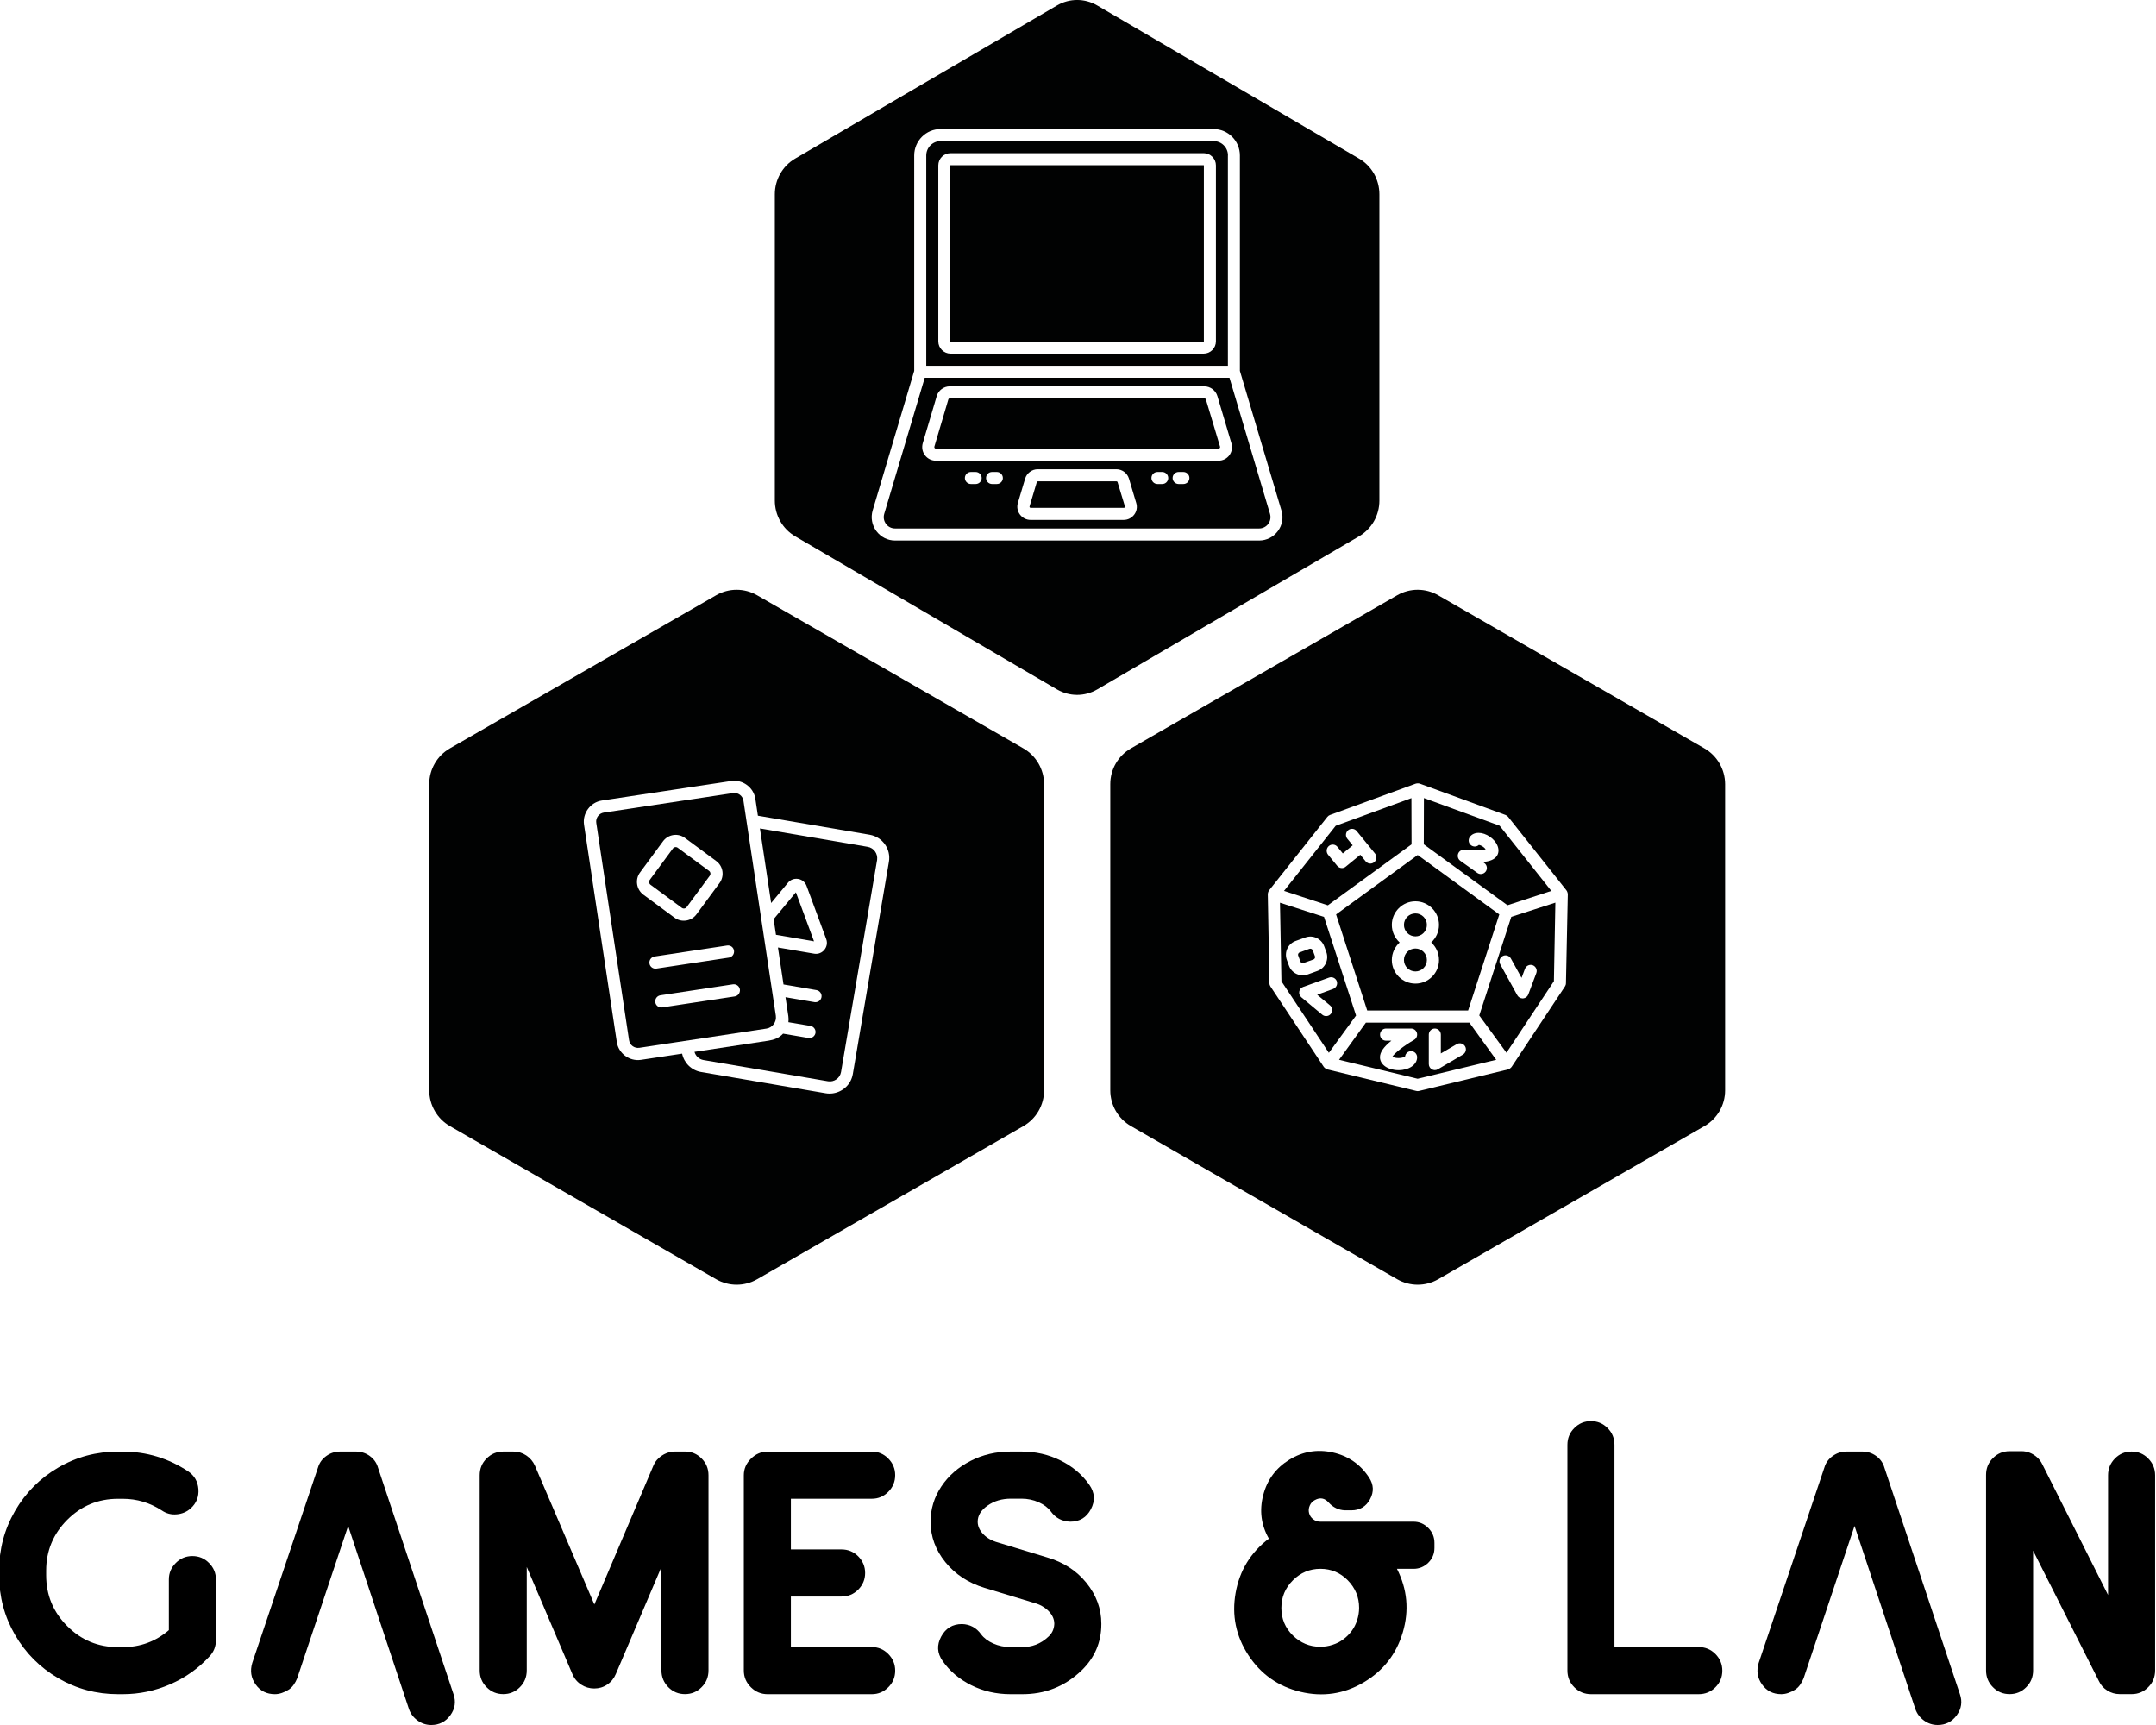 <?xml version="1.0" encoding="utf-8"?>
<svg version="1.1" id="Ebene_1" xmlns="http://www.w3.org/2000/svg" xmlns:xlink="http://www.w3.org/1999/xlink" x="0px" y="0px"
	 viewBox="0 0 340 272" enable-background="new 0 0 340 272" xml:space="preserve">
<g>
	<g>
		<path fill="#010202" d="M208.8,144.58l-6.95-2.24l0.23,12.39l7.48,11.28l4.29-5.88L208.8,144.58z M203.26,152.25l-0.33-0.9
			c-0.21-0.59-0.18-1.22,0.08-1.78c0.26-0.56,0.73-0.99,1.32-1.2l1.52-0.55c1.21-0.44,2.54,0.19,2.98,1.4c0,0,0,0,0,0l0.33,0.9
			c0.21,0.58,0.18,1.22-0.08,1.78c-0.26,0.56-0.73,0.99-1.32,1.2l-1.52,0.55c-0.26,0.09-0.53,0.14-0.79,0.14
			c-0.34,0-0.67-0.07-0.99-0.22C203.9,153.31,203.47,152.84,203.26,152.25z M210.23,155.94l-2.51,0.91l2.02,1.68
			c0.41,0.34,0.46,0.94,0.12,1.35c-0.19,0.23-0.46,0.34-0.73,0.34c-0.22,0-0.43-0.07-0.61-0.22l-3.3-2.75
			c-0.26-0.22-0.39-0.56-0.33-0.9c0.06-0.34,0.29-0.62,0.62-0.73l4.08-1.47c0.5-0.18,1.04,0.08,1.22,0.57
			C210.98,155.21,210.72,155.76,210.23,155.94z"/>
		<path fill="#010202" d="M215.61,159.34h15.91l4.92-15.15l-12.87-9.37l-12.87,9.37L215.61,159.34z M219.49,145.84
			c0-2.05,1.67-3.72,3.72-3.72c2.05,0,3.72,1.67,3.72,3.72c0,1.1-0.48,2.08-1.23,2.77c0.76,0.68,1.23,1.67,1.23,2.77
			c0,2.05-1.67,3.72-3.72,3.72c-2.05,0-3.72-1.67-3.72-3.72c0-1.1,0.48-2.08,1.23-2.77C219.97,147.92,219.49,146.93,219.49,145.84z"
			/>
		<path fill="#010202" d="M222.6,133.14l-0.02-7.29l-11.94,4.36l-8.15,10.27l6.91,2.27L222.6,133.14z M209.57,133.39
			c0.41-0.33,1.01-0.27,1.34,0.14l0.85,1.04l1.56-1.28l-0.85-1.04c-0.33-0.41-0.27-1.01,0.14-1.35c0.41-0.33,1.01-0.27,1.34,0.14
			l1.45,1.78c0,0,0,0,0,0c0,0,0,0,0,0l1.45,1.78c0.33,0.41,0.27,1.01-0.14,1.35c-0.18,0.14-0.39,0.22-0.6,0.22
			c-0.28,0-0.55-0.12-0.74-0.35l-0.85-1.04l-2.3,1.88c-0.18,0.15-0.39,0.22-0.6,0.22c-0.28,0-0.55-0.12-0.74-0.35l-1.46-1.78
			C209.1,134.33,209.16,133.73,209.57,133.39z"/>
		<path fill="#010202" d="M207.11,151.3c0.14-0.05,0.21-0.16,0.24-0.21c0.03-0.06,0.07-0.18,0.01-0.32l-0.33-0.9
			c-0.06-0.17-0.22-0.28-0.39-0.28c-0.05,0-0.09,0.01-0.14,0.02l-1.52,0.55c-0.14,0.05-0.21,0.16-0.24,0.21s-0.07,0.18-0.01,0.32
			l0.33,0.9c0.05,0.14,0.16,0.21,0.21,0.24c0.06,0.03,0.18,0.07,0.32,0.01L207.11,151.3z"/>
		<path fill="#010202" d="M244.64,140.48l-1.9-2.4l-3.7-4.66l-2.55-3.22l-11.94-4.36l-0.02,7.29l13.2,9.61L244.64,140.48z
			 M236.03,135c-0.37,0.52-1.05,0.81-2.17,0.93l0.22,0.16c0.43,0.31,0.53,0.9,0.22,1.33c-0.19,0.26-0.48,0.4-0.78,0.4
			c-0.19,0-0.38-0.06-0.55-0.18l-2.68-1.91c-0.35-0.25-0.49-0.71-0.34-1.12c0.15-0.41,0.56-0.66,0.99-0.61
			c1.31,0.13,2.74,0.09,3.35-0.08c-0.08-0.12-0.22-0.26-0.41-0.4c-0.29-0.2-0.54-0.28-0.67-0.29c-0.33,0.3-0.82,0.34-1.2,0.07
			c-0.43-0.31-0.53-0.9-0.22-1.33c0.61-0.86,1.99-0.86,3.2-0.01c0.49,0.35,0.88,0.79,1.1,1.26
			C236.4,133.86,236.38,134.51,236.03,135z"/>
		<path fill="#010202" d="M223.21,147.65c1,0,1.81-0.81,1.81-1.81c0-1-0.81-1.81-1.81-1.81s-1.81,0.81-1.81,1.81
			C221.4,146.83,222.21,147.65,223.21,147.65z"/>
		<path fill="#010202" d="M223.21,149.56c-1,0-1.81,0.81-1.81,1.81c0,1,0.81,1.81,1.81,1.81s1.81-0.81,1.81-1.81
			C225.02,150.37,224.21,149.56,223.21,149.56z"/>
		<path fill="#010202" d="M215.4,161.25l-4.23,5.86l12.39,2.99l12.39-2.99l-4.23-5.86H215.4z M220.55,168.75
			c-1.67,0-2.93-0.88-2.93-2.04c0-0.79,0.56-1.61,1.8-2.61h-0.84c-0.53,0-0.95-0.43-0.95-0.96c0-0.53,0.43-0.96,0.95-0.96h3.95
			c0.43,0,0.81,0.29,0.92,0.71c0.11,0.42-0.07,0.86-0.45,1.08c-1.56,0.89-3.09,2.09-3.42,2.65c0.16,0.09,0.48,0.22,0.97,0.22
			c0.56,0,0.91-0.17,1.03-0.26c0.06-0.47,0.46-0.83,0.95-0.83c0.53,0,0.95,0.43,0.95,0.96
			C223.48,167.87,222.22,168.75,220.55,168.75z M230.7,166.29l-3.95,2.32c-0.15,0.09-0.32,0.13-0.48,0.13
			c-0.16,0-0.33-0.04-0.47-0.13c-0.3-0.17-0.48-0.49-0.48-0.83v-4.64c0-0.53,0.43-0.96,0.95-0.96c0.53,0,0.95,0.43,0.95,0.96v2.97
			l2.51-1.47c0.45-0.27,1.04-0.11,1.31,0.34C231.31,165.43,231.15,166.02,230.7,166.29z"/>
		<path fill="#010202" d="M268.79,118.01l-42-24.15c-2-1.15-4.45-1.15-6.45,0l-42,24.15c-2.01,1.16-3.25,3.3-3.25,5.63v48.29
			c0,2.32,1.24,4.47,3.25,5.63l42,24.15c1,0.57,2.11,0.86,3.23,0.86s2.23-0.29,3.23-0.86l42-24.15c2.01-1.16,3.25-3.3,3.25-5.63
			v-48.29C272.04,121.31,270.8,119.17,268.79,118.01z M246.95,155.04c0,0.18-0.06,0.36-0.16,0.51l-8.39,12.65
			c-0.07,0.11-0.17,0.2-0.27,0.27c-0.1,0.08-0.22,0.13-0.35,0.17l-13.99,3.38c-0.07,0.02-0.15,0.03-0.22,0.03
			c-0.07,0-0.15-0.01-0.22-0.03l-13.99-3.38c-0.13-0.03-0.26-0.09-0.36-0.18c-0.1-0.07-0.19-0.16-0.26-0.26l-8.39-12.65
			c-0.1-0.15-0.16-0.33-0.16-0.51l-0.26-14.01c0-0.12,0.02-0.24,0.06-0.35c0.03-0.11,0.09-0.22,0.17-0.32l9.17-11.56
			c0.11-0.14,0.26-0.24,0.42-0.3l13.47-4.92c0.12-0.04,0.24-0.06,0.36-0.06c0.12,0,0.24,0.01,0.36,0.06l13.47,4.92
			c0.17,0.06,0.31,0.17,0.42,0.3l2.72,3.43l3.7,4.66l2.76,3.48c0.08,0.1,0.13,0.21,0.17,0.33c0.04,0.11,0.06,0.22,0.06,0.34
			L246.95,155.04z"/>
		<path fill="#010202" d="M233.28,160.12l4.29,5.88l7.48-11.28l0.23-12.39l-6.95,2.24L233.28,160.12z M240.49,152.76
			c0.19-0.49,0.74-0.74,1.23-0.56c0.49,0.19,0.74,0.74,0.56,1.23l-1.27,3.38c-0.13,0.35-0.45,0.59-0.82,0.62c-0.02,0-0.05,0-0.07,0
			c-0.35,0-0.67-0.19-0.84-0.49l-2.69-4.88c-0.26-0.46-0.09-1.04,0.37-1.3c0.46-0.26,1.04-0.09,1.3,0.37l1.69,3.06L240.49,152.76z"
			/>
	</g>
	<g>
		<path fill="#010202" d="M176.24,76.03c-0.02-0.08-0.09-0.13-0.17-0.13h-12.4c-0.08,0-0.15,0.05-0.17,0.13l-1.14,3.82
			c-0.02,0.07,0,0.13,0.03,0.16c0.02,0.03,0.07,0.07,0.15,0.07h14.68c0.08,0,0.12-0.04,0.15-0.07c0.02-0.03,0.05-0.09,0.03-0.16
			L176.24,76.03z"/>
		<path fill="#010202" d="M193.65,24.51c0-1.25-1.01-2.26-2.26-2.26h-34.62h-3.67h-4.77c-1.24,0-2.26,1.01-2.26,2.26v33.16h47.57
			V24.51z M191.75,53.83c0,1.06-0.86,1.93-1.93,1.93H149.9c-1.06,0-1.93-0.87-1.93-1.93V26.08c0-1.06,0.86-1.93,1.93-1.93h39.92
			c1.06,0,1.93,0.87,1.93,1.93V53.83z"/>
		<path fill="#010202" d="M149.9,26.05c-0.02,0-0.03,0.01-0.03,0.03v27.76c0,0.02,0.01,0.03,0.03,0.03h39.92
			c0.02,0,0.03-0.01,0.03-0.03V26.08c0-0.02-0.01-0.03-0.03-0.03H149.9z"/>
		<path fill="#010202" d="M190.17,62.99c-0.03-0.1-0.13-0.18-0.24-0.18h-40.14c-0.11,0-0.21,0.07-0.24,0.18l-0.34,1.16l-1.09,3.67
			l-0.77,2.6c-0.03,0.1,0,0.17,0.04,0.22c0.03,0.05,0.1,0.1,0.2,0.1h44.57c0.1,0,0.16-0.05,0.2-0.1c0.03-0.05,0.07-0.12,0.04-0.22
			L190.17,62.99z"/>
		<path fill="#010202" d="M193.89,59.57h-48.06l-6.39,21.46c-0.16,0.55-0.06,1.12,0.28,1.58c0.34,0.46,0.86,0.72,1.44,0.72h45.67
			h3.67h8.06c0.57,0,1.09-0.26,1.44-0.72c0.34-0.46,0.44-1.04,0.28-1.58L193.89,59.57z M153.86,76.32h-0.75
			c-0.52,0-0.95-0.43-0.95-0.95c0-0.52,0.42-0.95,0.95-0.95h0.75c0.52,0,0.95,0.43,0.95,0.95C154.81,75.9,154.38,76.32,153.86,76.32
			z M157.2,76.32h-0.75c-0.52,0-0.95-0.43-0.95-0.95c0-0.52,0.42-0.95,0.95-0.95h0.75c0.52,0,0.95,0.43,0.95,0.95
			C158.15,75.9,157.72,76.32,157.2,76.32z M178.87,81.14c-0.4,0.53-1,0.84-1.67,0.84h-14.68c-0.66,0-1.27-0.31-1.67-0.84
			c-0.4-0.53-0.52-1.2-0.33-1.84l1.14-3.82c0.26-0.88,1.08-1.49,1.99-1.49h12.4c0.91,0,1.73,0.61,1.99,1.49l1.14,3.82c0,0,0,0,0,0
			C179.38,79.94,179.27,80.61,178.87,81.14z M183.28,76.32h-0.75c-0.52,0-0.95-0.43-0.95-0.95c0-0.52,0.42-0.95,0.95-0.95h0.75
			c0.52,0,0.95,0.43,0.95,0.95C184.23,75.9,183.8,76.32,183.28,76.32z M186.62,76.32h-0.75c-0.52,0-0.95-0.43-0.95-0.95
			c0-0.52,0.42-0.95,0.95-0.95h0.75c0.52,0,0.95,0.43,0.95,0.95C187.57,75.9,187.14,76.32,186.62,76.32z M193.87,71.78
			c-0.41,0.55-1.04,0.86-1.72,0.86h-44.57c-0.68,0-1.31-0.32-1.72-0.86c-0.41-0.55-0.53-1.24-0.34-1.9l0.77-2.6l1.09-3.67l0.34-1.16
			c0.27-0.9,1.11-1.53,2.06-1.53h40.14c0.94,0,1.79,0.63,2.06,1.53l2.21,7.43C194.4,70.54,194.27,71.23,193.87,71.78z"/>
		<path fill="#010202" d="M214.33,25.01l-41.3-24.15c-1.96-1.15-4.38-1.15-6.34,0l-41.3,24.15c-1.98,1.16-3.2,3.3-3.2,5.63v48.29
			c0,2.32,1.22,4.47,3.2,5.63l41.3,24.15c0.98,0.57,2.08,0.86,3.17,0.86c1.09,0,2.19-0.29,3.17-0.86l41.3-24.15
			c1.98-1.16,3.2-3.3,3.2-5.63V30.64C217.53,28.31,216.31,26.16,214.33,25.01z M201.52,83.74c-0.7,0.94-1.78,1.49-2.96,1.49h-8.06
			h-3.67h-45.67c-1.18,0-2.25-0.54-2.96-1.49c-0.7-0.94-0.91-2.13-0.58-3.26l6.55-22V24.51c0-2.29,1.86-4.16,4.15-4.16h4.77h3.67
			h34.62c2.29,0,4.15,1.87,4.15,4.16v33.97l6.55,22C202.43,81.61,202.22,82.8,201.52,83.74z"/>
	</g>
	<g>
		<polygon fill="#010202" points="128.37,148.43 125.51,140.7 122,144.94 122.37,147.4 		"/>
		<path fill="#010202" d="M108.29,143.03l3.64-4.94c0.18-0.25,0.13-0.59-0.12-0.77l-4.93-3.64c-0.24-0.18-0.59-0.13-0.77,0.12
			l-3.64,4.94c-0.18,0.24-0.13,0.59,0.12,0.77l4.93,3.64C107.76,143.33,108.11,143.28,108.29,143.03z"/>
		<path fill="#010202" d="M122.35,160.17l-5.11-33.92c-0.12-0.77-0.85-1.31-1.62-1.2l-20.4,3.08c-0.77,0.12-1.31,0.85-1.19,1.62
			l2.09,13.87l1.27,8.41l1.81,11.99c0.12,0.78,0.84,1.31,1.62,1.2l20.05-3.03C121.82,162.05,122.49,161.13,122.35,160.17z
			 M100.92,137.59l3.64-4.94c0.81-1.1,2.36-1.34,3.46-0.52l4.93,3.64c1.1,0.81,1.33,2.37,0.52,3.47l-3.64,4.94
			c-0.8,1.09-2.38,1.33-3.46,0.52l-4.93-3.64C100.36,140.25,100.12,138.67,100.92,137.59z M102.42,151.92
			c-0.08-0.53,0.28-1.02,0.81-1.1l11.43-1.73c0.53-0.08,1.02,0.28,1.09,0.81c0.08,0.53-0.28,1.02-0.81,1.1l-11.43,1.73
			c-0.05,0.01-0.1,0.01-0.14,0.01C102.9,152.74,102.49,152.4,102.42,151.92z M115.86,157.12l-11.43,1.73
			c-0.05,0.01-0.1,0.01-0.14,0.01c-0.47,0-0.88-0.34-0.95-0.82c-0.08-0.53,0.28-1.02,0.81-1.1l11.43-1.73
			c0.53-0.08,1.02,0.28,1.1,0.81C116.75,156.55,116.39,157.04,115.86,157.12z"/>
		<path fill="#010202" d="M161.39,118.01l-42-24.15c-2-1.15-4.45-1.15-6.45,0l-42,24.15c-2.01,1.16-3.25,3.3-3.25,5.63v48.29
			c0,2.32,1.24,4.47,3.25,5.63l42,24.15c1,0.57,2.11,0.86,3.23,0.86s2.23-0.29,3.23-0.86l42-24.15c2.01-1.16,3.25-3.3,3.25-5.63
			v-48.29C164.64,121.31,163.4,119.17,161.39,118.01z M140.18,135.9L140.18,135.9l-5.69,33.46c-0.07,0.4-0.2,0.79-0.39,1.14
			c-0.75,1.38-2.33,2.15-3.88,1.89l-19.64-3.35c-1.55-0.26-2.71-1.44-3.01-2.9l-6.49,0.98c-1.81,0.27-3.54-1.01-3.81-2.81
			l-1.81-11.99l-1.27-8.41l-2.09-13.87c-0.27-1.81,1.01-3.54,2.81-3.81l20.4-3.08c1.81-0.27,3.54,1.01,3.81,2.81l0.4,2.66l17.62,3
			C139.17,131.97,140.53,133.89,140.18,135.9z"/>
		<path fill="#010202" d="M136.83,133.53l-16.99-2.9l1.77,11.76l2.65-3.2c0.39-0.48,0.99-0.7,1.61-0.6c0.61,0.1,1.1,0.51,1.32,1.09
			l3.11,8.41c0.45,1.22-0.62,2.5-1.89,2.29l-5.73-0.98l0.88,5.83l5.2,0.89c0.52,0.09,0.88,0.59,0.79,1.11
			c-0.08,0.47-0.49,0.8-0.95,0.8c-0.05,0-0.11,0-0.16-0.01l-4.57-0.78l0.45,2.99c0.05,0.32,0.05,0.64,0.01,0.95l3.48,0.59
			c0.52,0.09,0.88,0.59,0.79,1.11c-0.08,0.47-0.49,0.8-0.95,0.8c-0.05,0-0.11,0-0.16-0.01l-4-0.68c-0.63,0.69-1.43,0.97-2.32,1.11
			l-11.65,1.76c0.18,0.65,0.71,1.17,1.42,1.29l19.64,3.35c0.96,0.16,1.89-0.5,2.05-1.46l5.69-33.46
			C138.45,134.61,137.8,133.69,136.83,133.53z"/>
	</g>
</g>
<g>
	<path d="M27.72,246.45c0.72-0.73,1.6-1.09,2.62-1.09c1.02,0,1.9,0.36,2.62,1.09c0.73,0.73,1.09,1.59,1.09,2.6v9.55
		c0,1.01-0.33,1.86-1,2.57c-1.75,1.9-3.82,3.37-6.22,4.41c-2.4,1.04-4.88,1.56-7.45,1.56H18.6c-3.38,0-6.52-0.84-9.4-2.51
		c-2.88-1.68-5.16-3.96-6.83-6.84c-1.67-2.88-2.51-6.02-2.51-9.41v-0.73c0-3.39,0.84-6.52,2.51-9.41c1.67-2.88,3.95-5.17,6.83-6.84
		c2.88-1.68,6.01-2.51,9.4-2.51h0.78c3.72,0,7.16,1.04,10.32,3.13c0.97,0.67,1.5,1.6,1.59,2.79c0.09,1.19-0.31,2.2-1.2,3.02
		c-0.63,0.56-1.38,0.88-2.23,0.95c-0.86,0.08-1.64-0.13-2.34-0.61c-1.9-1.23-3.94-1.84-6.13-1.84H18.6c-3.12,0-5.79,1.11-8,3.32
		c-2.21,2.22-3.32,4.89-3.32,8.01v0.73c0,3.13,1.11,5.8,3.32,8.01c2.21,2.22,4.88,3.32,8,3.32h0.78c2.75,0,5.17-0.89,7.25-2.68
		v-7.99C26.63,248.04,26.99,247.18,27.72,246.45z"/>
	<path d="M71.52,267.14c0.41,1.19,0.24,2.3-0.5,3.32c-0.74,1.02-1.75,1.54-3.01,1.54c-0.78,0-1.5-0.23-2.15-0.7
		c-0.65-0.47-1.11-1.07-1.37-1.82l-9.59-28.87l-8.03,24.02c-0.15,0.37-0.34,0.72-0.56,1.03c-0.22,0.32-0.49,0.58-0.81,0.78
		c-0.32,0.21-0.66,0.37-1.03,0.5c-0.37,0.13-0.74,0.2-1.12,0.2c-1.3,0-2.31-0.51-3.04-1.54c-0.73-1.02-0.9-2.15-0.53-3.38
		l10.37-30.83c0.22-0.74,0.66-1.35,1.31-1.81c0.65-0.47,1.38-0.7,2.2-0.7h2.45c0.82,0,1.55,0.23,2.2,0.7
		c0.65,0.47,1.09,1.09,1.31,1.87L71.52,267.14z"/>
	<path d="M108.05,228.88c1,0,1.87,0.36,2.59,1.09c0.73,0.73,1.09,1.61,1.09,2.65v30.77c0,1.04-0.36,1.93-1.09,2.65
		c-0.72,0.73-1.6,1.09-2.62,1.09c-1.02,0-1.9-0.36-2.62-1.09c-0.72-0.73-1.09-1.61-1.09-2.65v-16.31l-7.19,16.87
		c-0.3,0.71-0.75,1.27-1.37,1.68c-0.61,0.41-1.29,0.61-2.04,0.61c-0.74,0-1.43-0.2-2.06-0.61c-0.63-0.41-1.1-0.97-1.39-1.68
		l-7.19-16.87v16.31c0,1.04-0.36,1.93-1.09,2.65c-0.72,0.73-1.6,1.09-2.62,1.09c-1.02,0-1.9-0.36-2.62-1.09
		c-0.73-0.73-1.09-1.61-1.09-2.65v-30.77c0-1.04,0.36-1.93,1.09-2.65c0.72-0.73,1.61-1.09,2.65-1.09h1.56c0.74,0,1.42,0.2,2.04,0.61
		c0.61,0.41,1.07,0.95,1.37,1.62l9.37,21.89l9.31-21.89c0.19-0.45,0.45-0.84,0.81-1.17s0.75-0.6,1.2-0.78
		c0.45-0.19,0.91-0.28,1.39-0.28H108.05z"/>
	<path d="M137.49,259.71c1,0,1.87,0.36,2.59,1.09c0.72,0.73,1.09,1.6,1.09,2.63c0,1.02-0.36,1.9-1.09,2.62
		c-0.73,0.73-1.59,1.09-2.59,1.09h-16.45c-1,0-1.88-0.36-2.62-1.09c-0.74-0.73-1.12-1.61-1.12-2.65v-30.77
		c0-1.01,0.37-1.88,1.12-2.62c0.74-0.74,1.62-1.12,2.62-1.12h16.45c1,0,1.87,0.36,2.59,1.09c0.72,0.73,1.09,1.6,1.09,2.62
		c0,1.02-0.36,1.9-1.09,2.63c-0.73,0.73-1.59,1.09-2.59,1.09h-12.77v7.99h7.97c1.04,0,1.92,0.36,2.65,1.09
		c0.72,0.73,1.09,1.6,1.09,2.62c0,1.02-0.36,1.9-1.09,2.63c-0.73,0.73-1.61,1.09-2.65,1.09h-7.97v7.99H137.49z"/>
	<path d="M165.15,245.58c2.57,0.75,4.63,2.09,6.19,4.02c1.56,1.94,2.34,4.08,2.34,6.42v0.06c0,2.87-1.04,5.31-3.12,7.32
		c-2.64,2.53-5.8,3.78-9.48,3.74h-0.06h-1.67c-2.23,0-4.29-0.47-6.19-1.42c-1.9-0.95-3.4-2.22-4.52-3.83
		c-0.86-1.23-0.93-2.5-0.22-3.83c0.71-1.32,1.8-1.98,3.29-1.98c1.26,0.04,2.27,0.58,3.01,1.62c0.45,0.6,1.09,1.08,1.92,1.45
		c0.84,0.37,1.74,0.56,2.7,0.56h1.67h0.06c1.64,0.04,3.05-0.5,4.24-1.62c0.59-0.52,0.91-1.19,0.95-2.01v-0.06
		c0-0.71-0.3-1.37-0.89-1.98c-0.6-0.61-1.38-1.05-2.34-1.31l-7.75-2.35c-2.57-0.78-4.63-2.13-6.19-4.05
		c-1.56-1.92-2.34-4.05-2.34-6.39c0-2.01,0.57-3.86,1.7-5.56c1.13-1.69,2.67-3.03,4.6-4.02c1.93-0.99,4.05-1.48,6.36-1.48h1.67
		c2.23,0,4.29,0.47,6.19,1.42c1.9,0.95,3.4,2.23,4.52,3.83c0.86,1.23,0.94,2.5,0.25,3.83c-0.69,1.32-1.78,1.98-3.26,1.98
		c-1.3-0.04-2.32-0.58-3.07-1.62c-0.45-0.6-1.09-1.08-1.92-1.45c-0.84-0.37-1.74-0.56-2.7-0.56h-1.67c-1.41,0-2.64,0.36-3.68,1.09
		c-1.04,0.73-1.56,1.57-1.56,2.54c0,0.71,0.3,1.37,0.89,1.98c0.59,0.61,1.37,1.05,2.34,1.31L165.15,245.58z"/>
	<path d="M222.92,239.94c0.89,0,1.66,0.33,2.31,0.98c0.65,0.65,0.98,1.44,0.98,2.37v0.78c0,0.93-0.33,1.71-0.98,2.35
		c-0.65,0.63-1.42,0.95-2.31,0.95h-2.62c1.64,3.24,1.94,6.58,0.92,10.02c-1.02,3.44-3.09,6.08-6.19,7.9
		c-3.1,1.82-6.41,2.32-9.93,1.48c-3.51-0.84-6.25-2.76-8.23-5.78c-1.97-3.02-2.64-6.29-2.01-9.83c0.63-3.54,2.38-6.38,5.24-8.55
		c-1.23-2.16-1.52-4.45-0.89-6.87c0.63-2.42,2.01-4.28,4.13-5.58c2.12-1.3,4.4-1.68,6.83-1.14c2.43,0.54,4.34,1.85,5.72,3.94
		c0.74,1.12,0.8,2.26,0.17,3.43s-1.62,1.76-2.96,1.76h-1c-1-0.04-1.86-0.45-2.57-1.23c-0.63-0.71-1.36-0.84-2.17-0.39
		c-0.37,0.19-0.64,0.47-0.81,0.87c-0.17,0.39-0.21,0.78-0.11,1.17c0.09,0.39,0.31,0.72,0.64,0.98c0.33,0.26,0.71,0.39,1.12,0.39
		H222.92z M208.2,259.66c0.67,0,1.32-0.1,1.95-0.31c0.63-0.2,1.2-0.49,1.7-0.87c0.5-0.37,0.94-0.81,1.31-1.31
		c0.37-0.5,0.66-1.07,0.86-1.7c0.2-0.63,0.31-1.28,0.31-1.95c0-1.68-0.6-3.12-1.78-4.33c-1.19-1.21-2.63-1.82-4.32-1.82
		c-1.69,0-3.14,0.61-4.35,1.82c-1.21,1.21-1.81,2.66-1.81,4.36c0,1.69,0.6,3.14,1.81,4.33C205.09,259.06,206.53,259.66,208.2,259.66
		z"/>
	<path d="M267.87,259.71c1.04,0,1.92,0.36,2.65,1.09c0.72,0.73,1.09,1.6,1.09,2.63c0,1.02-0.36,1.9-1.09,2.62
		c-0.72,0.73-1.61,1.09-2.65,1.09h-16.95c-1.04,0-1.92-0.36-2.65-1.09c-0.73-0.73-1.09-1.61-1.09-2.65v-35.58
		c0-1.04,0.36-1.93,1.09-2.65c0.72-0.73,1.6-1.09,2.62-1.09c1.02,0,1.9,0.36,2.62,1.09c0.73,0.73,1.09,1.61,1.09,2.65v31.89H267.87z
		"/>
	<path d="M309.08,267.14c0.41,1.19,0.24,2.3-0.5,3.32c-0.74,1.02-1.75,1.54-3.01,1.54c-0.78,0-1.5-0.23-2.15-0.7
		c-0.65-0.47-1.11-1.07-1.37-1.82l-9.59-28.87l-8.03,24.02c-0.15,0.37-0.34,0.72-0.56,1.03c-0.22,0.32-0.49,0.58-0.81,0.78
		c-0.32,0.21-0.66,0.37-1.03,0.5c-0.37,0.13-0.74,0.2-1.12,0.2c-1.3,0-2.31-0.51-3.04-1.54c-0.73-1.02-0.9-2.15-0.53-3.38
		l10.37-30.83c0.22-0.74,0.66-1.35,1.31-1.81c0.65-0.47,1.38-0.7,2.2-0.7h2.45c0.82,0,1.55,0.23,2.2,0.7
		c0.65,0.47,1.09,1.09,1.31,1.87L309.08,267.14z"/>
	<path d="M333.53,229.97c0.72-0.73,1.6-1.09,2.62-1.09c1.02,0,1.9,0.36,2.62,1.09c0.72,0.73,1.09,1.61,1.09,2.65v30.77
		c0,1.04-0.36,1.93-1.09,2.65c-0.72,0.73-1.59,1.09-2.59,1.09h-1.9c-0.71,0-1.36-0.19-1.95-0.56c-0.6-0.37-1.04-0.87-1.34-1.51
		l-10.37-20.55v18.88c0,1.04-0.36,1.93-1.09,2.65c-0.72,0.73-1.6,1.09-2.62,1.09c-1.02,0-1.9-0.36-2.62-1.09
		c-0.73-0.73-1.09-1.61-1.09-2.65v-30.83c0-1.04,0.36-1.93,1.09-2.65c0.72-0.73,1.61-1.09,2.65-1.09h1.84
		c0.45,0,0.88,0.08,1.31,0.25c0.43,0.17,0.82,0.41,1.17,0.73c0.35,0.32,0.62,0.68,0.81,1.09l10.37,20.61v-18.88
		C332.44,231.58,332.81,230.7,333.53,229.97z"/>
</g>
</svg>
